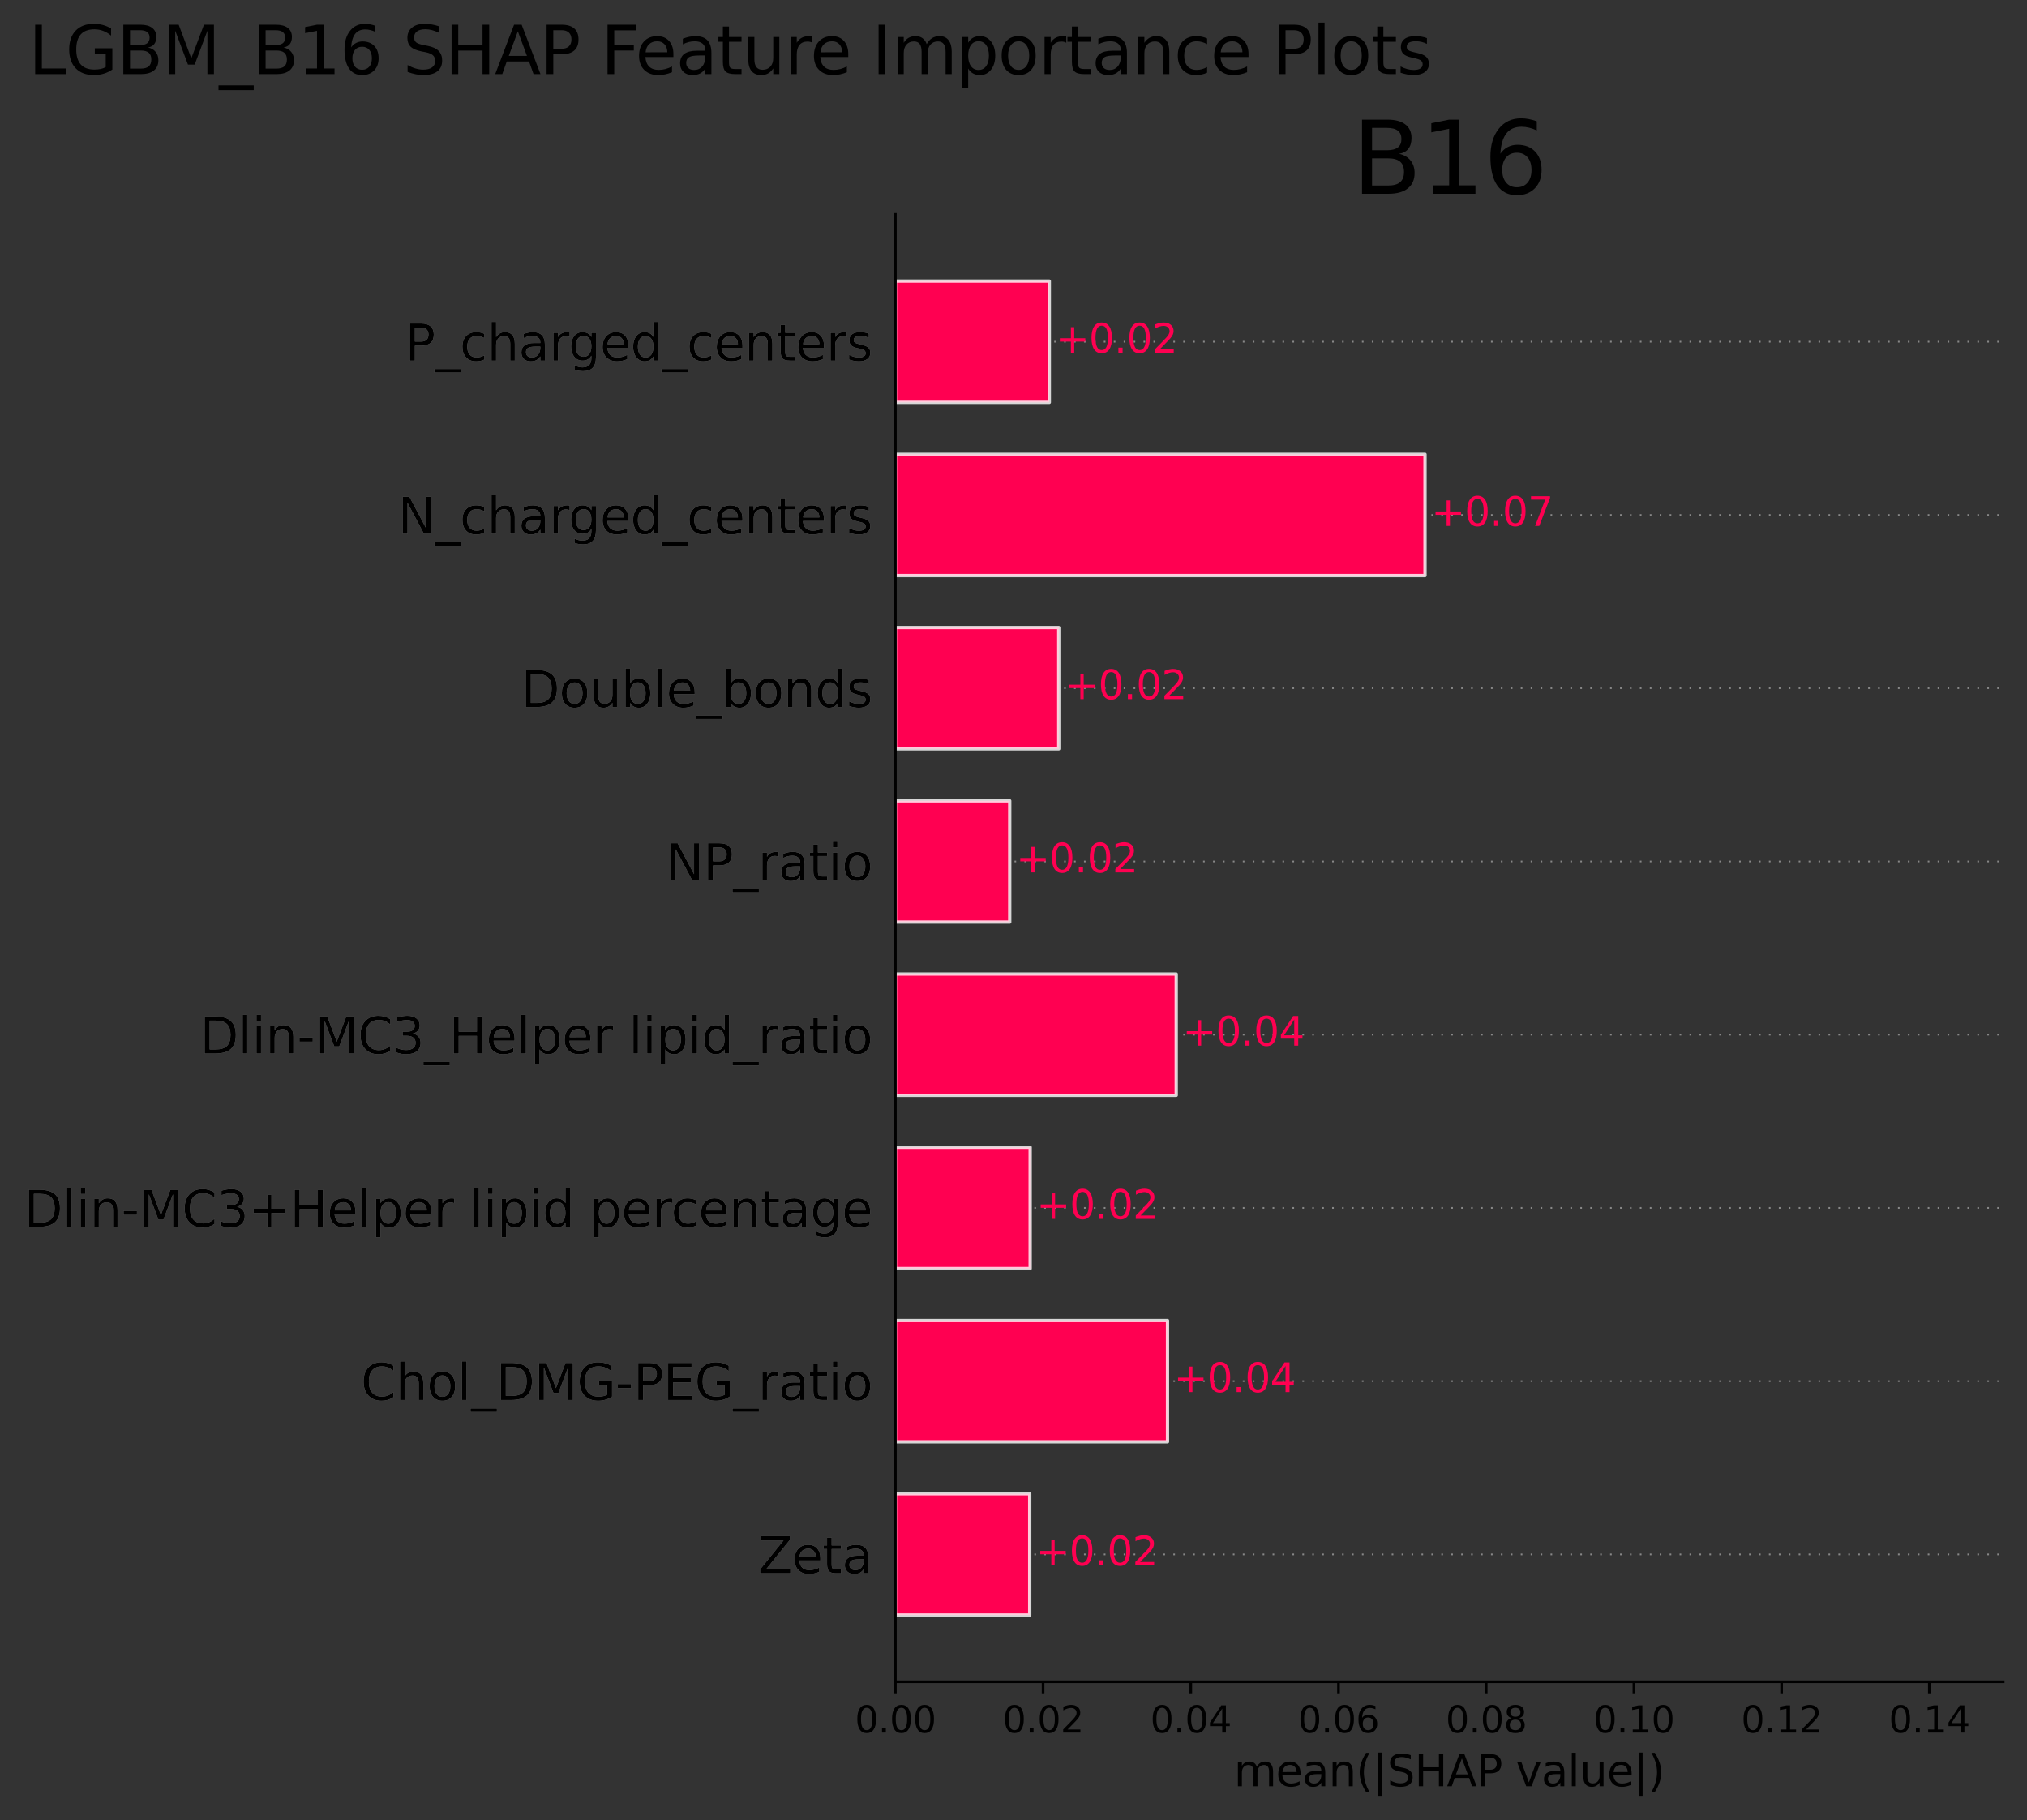 <?xml version="1.0" encoding="utf-8" standalone="no"?>
<!DOCTYPE svg PUBLIC "-//W3C//DTD SVG 1.1//EN"
  "http://www.w3.org/Graphics/SVG/1.1/DTD/svg11.dtd">
<svg xmlns:xlink="http://www.w3.org/1999/xlink" width="612.599pt" height="550.166pt" viewBox="0 0 612.599 550.166" xmlns="http://www.w3.org/2000/svg" version="1.1">
 <rect x="0" y="0" width="612.599" height="550.166" fill="#333333" stroke="none"/>
 <defs>
  <style type="text/css">*{stroke-linejoin: round; stroke-linecap: butt}</style>
 </defs>
 <g id="figure_1">
  <g id="patch_1">
   <path d="M 0 550.166 
L 612.599 550.166 
L 612.599 0 
L 0 0 
L 0 550.166 
z
" style="fill: none"/>
  </g>
  <g id="axes_1">
   <g id="patch_2">
    <path d="M 270.599 508.32 
L 605.399 508.32 
L 605.399 64.8 
L 270.599 64.8 
L 270.599 508.32 
z
" style="fill: none"/>
   </g>
   <g id="line2d_1">
    <path d="M 270.599 469.833 
L 605.399 469.833 
" clip-path="url(#pe434aa7fb9)" style="fill: none; stroke-dasharray: 0.5,2.5; stroke-dashoffset: 0; stroke: #888888; stroke-width: 0.5"/>
   </g>
   <g id="line2d_2">
    <path d="M 270.599 417.469 
L 605.399 417.469 
" clip-path="url(#pe434aa7fb9)" style="fill: none; stroke-dasharray: 0.5,2.5; stroke-dashoffset: 0; stroke: #888888; stroke-width: 0.5"/>
   </g>
   <g id="line2d_3">
    <path d="M 270.599 365.105 
L 605.399 365.105 
" clip-path="url(#pe434aa7fb9)" style="fill: none; stroke-dasharray: 0.5,2.5; stroke-dashoffset: 0; stroke: #888888; stroke-width: 0.5"/>
   </g>
   <g id="line2d_4">
    <path d="M 270.599 312.742 
L 605.399 312.742 
" clip-path="url(#pe434aa7fb9)" style="fill: none; stroke-dasharray: 0.5,2.5; stroke-dashoffset: 0; stroke: #888888; stroke-width: 0.5"/>
   </g>
   <g id="line2d_5">
    <path d="M 270.599 260.378 
L 605.399 260.378 
" clip-path="url(#pe434aa7fb9)" style="fill: none; stroke-dasharray: 0.5,2.5; stroke-dashoffset: 0; stroke: #888888; stroke-width: 0.5"/>
   </g>
   <g id="line2d_6">
    <path d="M 270.599 208.015 
L 605.399 208.015 
" clip-path="url(#pe434aa7fb9)" style="fill: none; stroke-dasharray: 0.5,2.5; stroke-dashoffset: 0; stroke: #888888; stroke-width: 0.5"/>
   </g>
   <g id="line2d_7">
    <path d="M 270.599 155.651 
L 605.399 155.651 
" clip-path="url(#pe434aa7fb9)" style="fill: none; stroke-dasharray: 0.5,2.5; stroke-dashoffset: 0; stroke: #888888; stroke-width: 0.5"/>
   </g>
   <g id="line2d_8">
    <path d="M 270.599 103.287 
L 605.399 103.287 
" clip-path="url(#pe434aa7fb9)" style="fill: none; stroke-dasharray: 0.5,2.5; stroke-dashoffset: 0; stroke: #888888; stroke-width: 0.5"/>
   </g>
   <g id="patch_3">
    <path d="M 270.599 121.615 
L 317.121 121.615 
L 317.121 84.96 
L 270.599 84.96 
z
" clip-path="url(#pe434aa7fb9)" style="fill: #ff0051; stroke: #ffffff; stroke-opacity: 0.8; stroke-linejoin: miter"/>
   </g>
   <g id="patch_4">
    <path d="M 270.599 173.978 
L 430.669 173.978 
L 430.669 137.324 
L 270.599 137.324 
z
" clip-path="url(#pe434aa7fb9)" style="fill: #ff0051; stroke: #ffffff; stroke-opacity: 0.8; stroke-linejoin: miter"/>
   </g>
   <g id="patch_5">
    <path d="M 270.599 226.342 
L 319.981 226.342 
L 319.981 189.687 
L 270.599 189.687 
z
" clip-path="url(#pe434aa7fb9)" style="fill: #ff0051; stroke: #ffffff; stroke-opacity: 0.8; stroke-linejoin: miter"/>
   </g>
   <g id="patch_6">
    <path d="M 270.599 278.705 
L 305.16 278.705 
L 305.16 242.051 
L 270.599 242.051 
z
" clip-path="url(#pe434aa7fb9)" style="fill: #ff0051; stroke: #ffffff; stroke-opacity: 0.8; stroke-linejoin: miter"/>
   </g>
   <g id="patch_7">
    <path d="M 270.599 331.069 
L 355.482 331.069 
L 355.482 294.415 
L 270.599 294.415 
z
" clip-path="url(#pe434aa7fb9)" style="fill: #ff0051; stroke: #ffffff; stroke-opacity: 0.8; stroke-linejoin: miter"/>
   </g>
   <g id="patch_8">
    <path d="M 270.599 383.433 
L 311.337 383.433 
L 311.337 346.778 
L 270.599 346.778 
z
" clip-path="url(#pe434aa7fb9)" style="fill: #ff0051; stroke: #ffffff; stroke-opacity: 0.8; stroke-linejoin: miter"/>
   </g>
   <g id="patch_9">
    <path d="M 270.599 435.796 
L 352.848 435.796 
L 352.848 399.142 
L 270.599 399.142 
z
" clip-path="url(#pe434aa7fb9)" style="fill: #ff0051; stroke: #ffffff; stroke-opacity: 0.8; stroke-linejoin: miter"/>
   </g>
   <g id="patch_10">
    <path d="M 270.599 488.16 
L 311.201 488.16 
L 311.201 451.505 
L 270.599 451.505 
z
" clip-path="url(#pe434aa7fb9)" style="fill: #ff0051; stroke: #ffffff; stroke-opacity: 0.8; stroke-linejoin: miter"/>
   </g>
   <g id="matplotlib.axis_1">
    <g id="xtick_1">
     <g id="line2d_9">
      <defs>
       <path id="m5577241337" d="M 0 0 
L 0 3.5 
" style="stroke: #000000; stroke-width: 0.8"/>
      </defs>
      <g>
       <use xlink:href="#m5577241337" x="270.599" y="508.32" style="stroke: #000000; stroke-width: 0.8"/>
      </g>
     </g>
     <g id="text_1">
      <!-- 0.00 -->
      <g transform="translate(258.353 523.678) scale(0.11 -0.11)">
       <defs>
        <path id="DejaVuSans-30" d="M 2034 4250 
Q 1547 4250 1301 3770 
Q 1056 3291 1056 2328 
Q 1056 1369 1301 889 
Q 1547 409 2034 409 
Q 2525 409 2770 889 
Q 3016 1369 3016 2328 
Q 3016 3291 2770 3770 
Q 2525 4250 2034 4250 
z
M 2034 4750 
Q 2819 4750 3233 4129 
Q 3647 3509 3647 2328 
Q 3647 1150 3233 529 
Q 2819 -91 2034 -91 
Q 1250 -91 836 529 
Q 422 1150 422 2328 
Q 422 3509 836 4129 
Q 1250 4750 2034 4750 
z
" transform="scale(0.016)"/>
        <path id="DejaVuSans-2e" d="M 684 794 
L 1344 794 
L 1344 0 
L 684 0 
L 684 794 
z
" transform="scale(0.016)"/>
       </defs>
       <use xlink:href="#DejaVuSans-30"/>
       <use xlink:href="#DejaVuSans-2e" x="63.623"/>
       <use xlink:href="#DejaVuSans-30" x="95.41"/>
       <use xlink:href="#DejaVuSans-30" x="159.033"/>
      </g>
     </g>
    </g>
    <g id="xtick_2">
     <g id="line2d_10">
      <g>
       <use xlink:href="#m5577241337" x="315.239" y="508.32" style="stroke: #000000; stroke-width: 0.8"/>
      </g>
     </g>
     <g id="text_2">
      <!-- 0.02 -->
      <g transform="translate(302.993 523.678) scale(0.11 -0.11)">
       <defs>
        <path id="DejaVuSans-32" d="M 1228 531 
L 3431 531 
L 3431 0 
L 469 0 
L 469 531 
Q 828 903 1448 1529 
Q 2069 2156 2228 2338 
Q 2531 2678 2651 2914 
Q 2772 3150 2772 3378 
Q 2772 3750 2511 3984 
Q 2250 4219 1831 4219 
Q 1534 4219 1204 4116 
Q 875 4013 500 3803 
L 500 4441 
Q 881 4594 1212 4672 
Q 1544 4750 1819 4750 
Q 2544 4750 2975 4387 
Q 3406 4025 3406 3419 
Q 3406 3131 3298 2873 
Q 3191 2616 2906 2266 
Q 2828 2175 2409 1742 
Q 1991 1309 1228 531 
z
" transform="scale(0.016)"/>
       </defs>
       <use xlink:href="#DejaVuSans-30"/>
       <use xlink:href="#DejaVuSans-2e" x="63.623"/>
       <use xlink:href="#DejaVuSans-30" x="95.41"/>
       <use xlink:href="#DejaVuSans-32" x="159.033"/>
      </g>
     </g>
    </g>
    <g id="xtick_3">
     <g id="line2d_11">
      <g>
       <use xlink:href="#m5577241337" x="359.879" y="508.32" style="stroke: #000000; stroke-width: 0.8"/>
      </g>
     </g>
     <g id="text_3">
      <!-- 0.04 -->
      <g transform="translate(347.633 523.678) scale(0.11 -0.11)">
       <defs>
        <path id="DejaVuSans-34" d="M 2419 4116 
L 825 1625 
L 2419 1625 
L 2419 4116 
z
M 2253 4666 
L 3047 4666 
L 3047 1625 
L 3713 1625 
L 3713 1100 
L 3047 1100 
L 3047 0 
L 2419 0 
L 2419 1100 
L 313 1100 
L 313 1709 
L 2253 4666 
z
" transform="scale(0.016)"/>
       </defs>
       <use xlink:href="#DejaVuSans-30"/>
       <use xlink:href="#DejaVuSans-2e" x="63.623"/>
       <use xlink:href="#DejaVuSans-30" x="95.41"/>
       <use xlink:href="#DejaVuSans-34" x="159.033"/>
      </g>
     </g>
    </g>
    <g id="xtick_4">
     <g id="line2d_12">
      <g>
       <use xlink:href="#m5577241337" x="404.519" y="508.32" style="stroke: #000000; stroke-width: 0.8"/>
      </g>
     </g>
     <g id="text_4">
      <!-- 0.06 -->
      <g transform="translate(392.273 523.678) scale(0.11 -0.11)">
       <defs>
        <path id="DejaVuSans-36" d="M 2113 2584 
Q 1688 2584 1439 2293 
Q 1191 2003 1191 1497 
Q 1191 994 1439 701 
Q 1688 409 2113 409 
Q 2538 409 2786 701 
Q 3034 994 3034 1497 
Q 3034 2003 2786 2293 
Q 2538 2584 2113 2584 
z
M 3366 4563 
L 3366 3988 
Q 3128 4100 2886 4159 
Q 2644 4219 2406 4219 
Q 1781 4219 1451 3797 
Q 1122 3375 1075 2522 
Q 1259 2794 1537 2939 
Q 1816 3084 2150 3084 
Q 2853 3084 3261 2657 
Q 3669 2231 3669 1497 
Q 3669 778 3244 343 
Q 2819 -91 2113 -91 
Q 1303 -91 875 529 
Q 447 1150 447 2328 
Q 447 3434 972 4092 
Q 1497 4750 2381 4750 
Q 2619 4750 2861 4703 
Q 3103 4656 3366 4563 
z
" transform="scale(0.016)"/>
       </defs>
       <use xlink:href="#DejaVuSans-30"/>
       <use xlink:href="#DejaVuSans-2e" x="63.623"/>
       <use xlink:href="#DejaVuSans-30" x="95.41"/>
       <use xlink:href="#DejaVuSans-36" x="159.033"/>
      </g>
     </g>
    </g>
    <g id="xtick_5">
     <g id="line2d_13">
      <g>
       <use xlink:href="#m5577241337" x="449.159" y="508.32" style="stroke: #000000; stroke-width: 0.8"/>
      </g>
     </g>
     <g id="text_5">
      <!-- 0.08 -->
      <g transform="translate(436.913 523.678) scale(0.11 -0.11)">
       <defs>
        <path id="DejaVuSans-38" d="M 2034 2216 
Q 1584 2216 1326 1975 
Q 1069 1734 1069 1313 
Q 1069 891 1326 650 
Q 1584 409 2034 409 
Q 2484 409 2743 651 
Q 3003 894 3003 1313 
Q 3003 1734 2745 1975 
Q 2488 2216 2034 2216 
z
M 1403 2484 
Q 997 2584 770 2862 
Q 544 3141 544 3541 
Q 544 4100 942 4425 
Q 1341 4750 2034 4750 
Q 2731 4750 3128 4425 
Q 3525 4100 3525 3541 
Q 3525 3141 3298 2862 
Q 3072 2584 2669 2484 
Q 3125 2378 3379 2068 
Q 3634 1759 3634 1313 
Q 3634 634 3220 271 
Q 2806 -91 2034 -91 
Q 1263 -91 848 271 
Q 434 634 434 1313 
Q 434 1759 690 2068 
Q 947 2378 1403 2484 
z
M 1172 3481 
Q 1172 3119 1398 2916 
Q 1625 2713 2034 2713 
Q 2441 2713 2670 2916 
Q 2900 3119 2900 3481 
Q 2900 3844 2670 4047 
Q 2441 4250 2034 4250 
Q 1625 4250 1398 4047 
Q 1172 3844 1172 3481 
z
" transform="scale(0.016)"/>
       </defs>
       <use xlink:href="#DejaVuSans-30"/>
       <use xlink:href="#DejaVuSans-2e" x="63.623"/>
       <use xlink:href="#DejaVuSans-30" x="95.41"/>
       <use xlink:href="#DejaVuSans-38" x="159.033"/>
      </g>
     </g>
    </g>
    <g id="xtick_6">
     <g id="line2d_14">
      <g>
       <use xlink:href="#m5577241337" x="493.799" y="508.32" style="stroke: #000000; stroke-width: 0.8"/>
      </g>
     </g>
     <g id="text_6">
      <!-- 0.10 -->
      <g transform="translate(481.553 523.678) scale(0.11 -0.11)">
       <defs>
        <path id="DejaVuSans-31" d="M 794 531 
L 1825 531 
L 1825 4091 
L 703 3866 
L 703 4441 
L 1819 4666 
L 2450 4666 
L 2450 531 
L 3481 531 
L 3481 0 
L 794 0 
L 794 531 
z
" transform="scale(0.016)"/>
       </defs>
       <use xlink:href="#DejaVuSans-30"/>
       <use xlink:href="#DejaVuSans-2e" x="63.623"/>
       <use xlink:href="#DejaVuSans-31" x="95.41"/>
       <use xlink:href="#DejaVuSans-30" x="159.033"/>
      </g>
     </g>
    </g>
    <g id="xtick_7">
     <g id="line2d_15">
      <g>
       <use xlink:href="#m5577241337" x="538.439" y="508.32" style="stroke: #000000; stroke-width: 0.8"/>
      </g>
     </g>
     <g id="text_7">
      <!-- 0.12 -->
      <g transform="translate(526.193 523.678) scale(0.11 -0.11)">
       <use xlink:href="#DejaVuSans-30"/>
       <use xlink:href="#DejaVuSans-2e" x="63.623"/>
       <use xlink:href="#DejaVuSans-31" x="95.41"/>
       <use xlink:href="#DejaVuSans-32" x="159.033"/>
      </g>
     </g>
    </g>
    <g id="xtick_8">
     <g id="line2d_16">
      <g>
       <use xlink:href="#m5577241337" x="583.079" y="508.32" style="stroke: #000000; stroke-width: 0.8"/>
      </g>
     </g>
     <g id="text_8">
      <!-- 0.14 -->
      <g transform="translate(570.833 523.678) scale(0.11 -0.11)">
       <use xlink:href="#DejaVuSans-30"/>
       <use xlink:href="#DejaVuSans-2e" x="63.623"/>
       <use xlink:href="#DejaVuSans-31" x="95.41"/>
       <use xlink:href="#DejaVuSans-34" x="159.033"/>
      </g>
     </g>
    </g>
    <g id="text_9">
     <!-- mean(|SHAP value|) -->
     <g transform="translate(372.913 539.901) scale(0.13 -0.13)">
      <defs>
       <path id="DejaVuSans-6d" d="M 3328 2828 
Q 3544 3216 3844 3400 
Q 4144 3584 4550 3584 
Q 5097 3584 5394 3201 
Q 5691 2819 5691 2113 
L 5691 0 
L 5113 0 
L 5113 2094 
Q 5113 2597 4934 2840 
Q 4756 3084 4391 3084 
Q 3944 3084 3684 2787 
Q 3425 2491 3425 1978 
L 3425 0 
L 2847 0 
L 2847 2094 
Q 2847 2600 2669 2842 
Q 2491 3084 2119 3084 
Q 1678 3084 1418 2786 
Q 1159 2488 1159 1978 
L 1159 0 
L 581 0 
L 581 3500 
L 1159 3500 
L 1159 2956 
Q 1356 3278 1631 3431 
Q 1906 3584 2284 3584 
Q 2666 3584 2933 3390 
Q 3200 3197 3328 2828 
z
" transform="scale(0.016)"/>
       <path id="DejaVuSans-65" d="M 3597 1894 
L 3597 1613 
L 953 1613 
Q 991 1019 1311 708 
Q 1631 397 2203 397 
Q 2534 397 2845 478 
Q 3156 559 3463 722 
L 3463 178 
Q 3153 47 2828 -22 
Q 2503 -91 2169 -91 
Q 1331 -91 842 396 
Q 353 884 353 1716 
Q 353 2575 817 3079 
Q 1281 3584 2069 3584 
Q 2775 3584 3186 3129 
Q 3597 2675 3597 1894 
z
M 3022 2063 
Q 3016 2534 2758 2815 
Q 2500 3097 2075 3097 
Q 1594 3097 1305 2825 
Q 1016 2553 972 2059 
L 3022 2063 
z
" transform="scale(0.016)"/>
       <path id="DejaVuSans-61" d="M 2194 1759 
Q 1497 1759 1228 1600 
Q 959 1441 959 1056 
Q 959 750 1161 570 
Q 1363 391 1709 391 
Q 2188 391 2477 730 
Q 2766 1069 2766 1631 
L 2766 1759 
L 2194 1759 
z
M 3341 1997 
L 3341 0 
L 2766 0 
L 2766 531 
Q 2569 213 2275 61 
Q 1981 -91 1556 -91 
Q 1019 -91 701 211 
Q 384 513 384 1019 
Q 384 1609 779 1909 
Q 1175 2209 1959 2209 
L 2766 2209 
L 2766 2266 
Q 2766 2663 2505 2880 
Q 2244 3097 1772 3097 
Q 1472 3097 1187 3025 
Q 903 2953 641 2809 
L 641 3341 
Q 956 3463 1253 3523 
Q 1550 3584 1831 3584 
Q 2591 3584 2966 3190 
Q 3341 2797 3341 1997 
z
" transform="scale(0.016)"/>
       <path id="DejaVuSans-6e" d="M 3513 2113 
L 3513 0 
L 2938 0 
L 2938 2094 
Q 2938 2591 2744 2837 
Q 2550 3084 2163 3084 
Q 1697 3084 1428 2787 
Q 1159 2491 1159 1978 
L 1159 0 
L 581 0 
L 581 3500 
L 1159 3500 
L 1159 2956 
Q 1366 3272 1645 3428 
Q 1925 3584 2291 3584 
Q 2894 3584 3203 3211 
Q 3513 2838 3513 2113 
z
" transform="scale(0.016)"/>
       <path id="DejaVuSans-28" d="M 1984 4856 
Q 1566 4138 1362 3434 
Q 1159 2731 1159 2009 
Q 1159 1288 1364 580 
Q 1569 -128 1984 -844 
L 1484 -844 
Q 1016 -109 783 600 
Q 550 1309 550 2009 
Q 550 2706 781 3412 
Q 1013 4119 1484 4856 
L 1984 4856 
z
" transform="scale(0.016)"/>
       <path id="DejaVuSans-7c" d="M 1344 4891 
L 1344 -1509 
L 813 -1509 
L 813 4891 
L 1344 4891 
z
" transform="scale(0.016)"/>
       <path id="DejaVuSans-53" d="M 3425 4513 
L 3425 3897 
Q 3066 4069 2747 4153 
Q 2428 4238 2131 4238 
Q 1616 4238 1336 4038 
Q 1056 3838 1056 3469 
Q 1056 3159 1242 3001 
Q 1428 2844 1947 2747 
L 2328 2669 
Q 3034 2534 3370 2195 
Q 3706 1856 3706 1288 
Q 3706 609 3251 259 
Q 2797 -91 1919 -91 
Q 1588 -91 1214 -16 
Q 841 59 441 206 
L 441 856 
Q 825 641 1194 531 
Q 1563 422 1919 422 
Q 2459 422 2753 634 
Q 3047 847 3047 1241 
Q 3047 1584 2836 1778 
Q 2625 1972 2144 2069 
L 1759 2144 
Q 1053 2284 737 2584 
Q 422 2884 422 3419 
Q 422 4038 858 4394 
Q 1294 4750 2059 4750 
Q 2388 4750 2728 4690 
Q 3069 4631 3425 4513 
z
" transform="scale(0.016)"/>
       <path id="DejaVuSans-48" d="M 628 4666 
L 1259 4666 
L 1259 2753 
L 3553 2753 
L 3553 4666 
L 4184 4666 
L 4184 0 
L 3553 0 
L 3553 2222 
L 1259 2222 
L 1259 0 
L 628 0 
L 628 4666 
z
" transform="scale(0.016)"/>
       <path id="DejaVuSans-41" d="M 2188 4044 
L 1331 1722 
L 3047 1722 
L 2188 4044 
z
M 1831 4666 
L 2547 4666 
L 4325 0 
L 3669 0 
L 3244 1197 
L 1141 1197 
L 716 0 
L 50 0 
L 1831 4666 
z
" transform="scale(0.016)"/>
       <path id="DejaVuSans-50" d="M 1259 4147 
L 1259 2394 
L 2053 2394 
Q 2494 2394 2734 2622 
Q 2975 2850 2975 3272 
Q 2975 3691 2734 3919 
Q 2494 4147 2053 4147 
L 1259 4147 
z
M 628 4666 
L 2053 4666 
Q 2838 4666 3239 4311 
Q 3641 3956 3641 3272 
Q 3641 2581 3239 2228 
Q 2838 1875 2053 1875 
L 1259 1875 
L 1259 0 
L 628 0 
L 628 4666 
z
" transform="scale(0.016)"/>
       <path id="DejaVuSans-20" transform="scale(0.016)"/>
       <path id="DejaVuSans-76" d="M 191 3500 
L 800 3500 
L 1894 563 
L 2988 3500 
L 3597 3500 
L 2284 0 
L 1503 0 
L 191 3500 
z
" transform="scale(0.016)"/>
       <path id="DejaVuSans-6c" d="M 603 4863 
L 1178 4863 
L 1178 0 
L 603 0 
L 603 4863 
z
" transform="scale(0.016)"/>
       <path id="DejaVuSans-75" d="M 544 1381 
L 544 3500 
L 1119 3500 
L 1119 1403 
Q 1119 906 1312 657 
Q 1506 409 1894 409 
Q 2359 409 2629 706 
Q 2900 1003 2900 1516 
L 2900 3500 
L 3475 3500 
L 3475 0 
L 2900 0 
L 2900 538 
Q 2691 219 2414 64 
Q 2138 -91 1772 -91 
Q 1169 -91 856 284 
Q 544 659 544 1381 
z
M 1991 3584 
L 1991 3584 
z
" transform="scale(0.016)"/>
       <path id="DejaVuSans-29" d="M 513 4856 
L 1013 4856 
Q 1481 4119 1714 3412 
Q 1947 2706 1947 2009 
Q 1947 1309 1714 600 
Q 1481 -109 1013 -844 
L 513 -844 
Q 928 -128 1133 580 
Q 1338 1288 1338 2009 
Q 1338 2731 1133 3434 
Q 928 4138 513 4856 
z
" transform="scale(0.016)"/>
      </defs>
      <use xlink:href="#DejaVuSans-6d"/>
      <use xlink:href="#DejaVuSans-65" x="97.412"/>
      <use xlink:href="#DejaVuSans-61" x="158.936"/>
      <use xlink:href="#DejaVuSans-6e" x="220.215"/>
      <use xlink:href="#DejaVuSans-28" x="283.594"/>
      <use xlink:href="#DejaVuSans-7c" x="322.607"/>
      <use xlink:href="#DejaVuSans-53" x="356.299"/>
      <use xlink:href="#DejaVuSans-48" x="419.775"/>
      <use xlink:href="#DejaVuSans-41" x="494.971"/>
      <use xlink:href="#DejaVuSans-50" x="563.379"/>
      <use xlink:href="#DejaVuSans-20" x="623.682"/>
      <use xlink:href="#DejaVuSans-76" x="655.469"/>
      <use xlink:href="#DejaVuSans-61" x="714.648"/>
      <use xlink:href="#DejaVuSans-6c" x="775.928"/>
      <use xlink:href="#DejaVuSans-75" x="803.711"/>
      <use xlink:href="#DejaVuSans-65" x="867.09"/>
      <use xlink:href="#DejaVuSans-7c" x="928.613"/>
      <use xlink:href="#DejaVuSans-29" x="962.305"/>
     </g>
    </g>
   </g>
   <g id="matplotlib.axis_2">
    <g id="ytick_1">
     <g id="text_10">
      <!-- P_charged_centers -->
      <g style="fill: #999999" transform="translate(122.355 108.986) scale(0.15 -0.15)">
       <defs>
        <path id="DejaVuSans-5f" d="M 3263 -1063 
L 3263 -1509 
L -63 -1509 
L -63 -1063 
L 3263 -1063 
z
" transform="scale(0.016)"/>
        <path id="DejaVuSans-63" d="M 3122 3366 
L 3122 2828 
Q 2878 2963 2633 3030 
Q 2388 3097 2138 3097 
Q 1578 3097 1268 2742 
Q 959 2388 959 1747 
Q 959 1106 1268 751 
Q 1578 397 2138 397 
Q 2388 397 2633 464 
Q 2878 531 3122 666 
L 3122 134 
Q 2881 22 2623 -34 
Q 2366 -91 2075 -91 
Q 1284 -91 818 406 
Q 353 903 353 1747 
Q 353 2603 823 3093 
Q 1294 3584 2113 3584 
Q 2378 3584 2631 3529 
Q 2884 3475 3122 3366 
z
" transform="scale(0.016)"/>
        <path id="DejaVuSans-68" d="M 3513 2113 
L 3513 0 
L 2938 0 
L 2938 2094 
Q 2938 2591 2744 2837 
Q 2550 3084 2163 3084 
Q 1697 3084 1428 2787 
Q 1159 2491 1159 1978 
L 1159 0 
L 581 0 
L 581 4863 
L 1159 4863 
L 1159 2956 
Q 1366 3272 1645 3428 
Q 1925 3584 2291 3584 
Q 2894 3584 3203 3211 
Q 3513 2838 3513 2113 
z
" transform="scale(0.016)"/>
        <path id="DejaVuSans-72" d="M 2631 2963 
Q 2534 3019 2420 3045 
Q 2306 3072 2169 3072 
Q 1681 3072 1420 2755 
Q 1159 2438 1159 1844 
L 1159 0 
L 581 0 
L 581 3500 
L 1159 3500 
L 1159 2956 
Q 1341 3275 1631 3429 
Q 1922 3584 2338 3584 
Q 2397 3584 2469 3576 
Q 2541 3569 2628 3553 
L 2631 2963 
z
" transform="scale(0.016)"/>
        <path id="DejaVuSans-67" d="M 2906 1791 
Q 2906 2416 2648 2759 
Q 2391 3103 1925 3103 
Q 1463 3103 1205 2759 
Q 947 2416 947 1791 
Q 947 1169 1205 825 
Q 1463 481 1925 481 
Q 2391 481 2648 825 
Q 2906 1169 2906 1791 
z
M 3481 434 
Q 3481 -459 3084 -895 
Q 2688 -1331 1869 -1331 
Q 1566 -1331 1297 -1286 
Q 1028 -1241 775 -1147 
L 775 -588 
Q 1028 -725 1275 -790 
Q 1522 -856 1778 -856 
Q 2344 -856 2625 -561 
Q 2906 -266 2906 331 
L 2906 616 
Q 2728 306 2450 153 
Q 2172 0 1784 0 
Q 1141 0 747 490 
Q 353 981 353 1791 
Q 353 2603 747 3093 
Q 1141 3584 1784 3584 
Q 2172 3584 2450 3431 
Q 2728 3278 2906 2969 
L 2906 3500 
L 3481 3500 
L 3481 434 
z
" transform="scale(0.016)"/>
        <path id="DejaVuSans-64" d="M 2906 2969 
L 2906 4863 
L 3481 4863 
L 3481 0 
L 2906 0 
L 2906 525 
Q 2725 213 2448 61 
Q 2172 -91 1784 -91 
Q 1150 -91 751 415 
Q 353 922 353 1747 
Q 353 2572 751 3078 
Q 1150 3584 1784 3584 
Q 2172 3584 2448 3432 
Q 2725 3281 2906 2969 
z
M 947 1747 
Q 947 1113 1208 752 
Q 1469 391 1925 391 
Q 2381 391 2643 752 
Q 2906 1113 2906 1747 
Q 2906 2381 2643 2742 
Q 2381 3103 1925 3103 
Q 1469 3103 1208 2742 
Q 947 2381 947 1747 
z
" transform="scale(0.016)"/>
        <path id="DejaVuSans-74" d="M 1172 4494 
L 1172 3500 
L 2356 3500 
L 2356 3053 
L 1172 3053 
L 1172 1153 
Q 1172 725 1289 603 
Q 1406 481 1766 481 
L 2356 481 
L 2356 0 
L 1766 0 
Q 1100 0 847 248 
Q 594 497 594 1153 
L 594 3053 
L 172 3053 
L 172 3500 
L 594 3500 
L 594 4494 
L 1172 4494 
z
" transform="scale(0.016)"/>
        <path id="DejaVuSans-73" d="M 2834 3397 
L 2834 2853 
Q 2591 2978 2328 3040 
Q 2066 3103 1784 3103 
Q 1356 3103 1142 2972 
Q 928 2841 928 2578 
Q 928 2378 1081 2264 
Q 1234 2150 1697 2047 
L 1894 2003 
Q 2506 1872 2764 1633 
Q 3022 1394 3022 966 
Q 3022 478 2636 193 
Q 2250 -91 1575 -91 
Q 1294 -91 989 -36 
Q 684 19 347 128 
L 347 722 
Q 666 556 975 473 
Q 1284 391 1588 391 
Q 1994 391 2212 530 
Q 2431 669 2431 922 
Q 2431 1156 2273 1281 
Q 2116 1406 1581 1522 
L 1381 1569 
Q 847 1681 609 1914 
Q 372 2147 372 2553 
Q 372 3047 722 3315 
Q 1072 3584 1716 3584 
Q 2034 3584 2315 3537 
Q 2597 3491 2834 3397 
z
" transform="scale(0.016)"/>
       </defs>
       <use xlink:href="#DejaVuSans-50"/>
       <use xlink:href="#DejaVuSans-5f" x="60.303"/>
       <use xlink:href="#DejaVuSans-63" x="110.303"/>
       <use xlink:href="#DejaVuSans-68" x="165.283"/>
       <use xlink:href="#DejaVuSans-61" x="228.662"/>
       <use xlink:href="#DejaVuSans-72" x="289.941"/>
       <use xlink:href="#DejaVuSans-67" x="329.305"/>
       <use xlink:href="#DejaVuSans-65" x="392.781"/>
       <use xlink:href="#DejaVuSans-64" x="454.305"/>
       <use xlink:href="#DejaVuSans-5f" x="517.781"/>
       <use xlink:href="#DejaVuSans-63" x="567.781"/>
       <use xlink:href="#DejaVuSans-65" x="622.762"/>
       <use xlink:href="#DejaVuSans-6e" x="684.285"/>
       <use xlink:href="#DejaVuSans-74" x="747.664"/>
       <use xlink:href="#DejaVuSans-65" x="786.873"/>
       <use xlink:href="#DejaVuSans-72" x="848.396"/>
       <use xlink:href="#DejaVuSans-73" x="889.51"/>
      </g>
     </g>
    </g>
    <g id="ytick_2">
     <g id="text_11">
      <!-- N_charged_centers -->
      <g style="fill: #999999" transform="translate(120.178 161.35) scale(0.15 -0.15)">
       <defs>
        <path id="DejaVuSans-4e" d="M 628 4666 
L 1478 4666 
L 3547 763 
L 3547 4666 
L 4159 4666 
L 4159 0 
L 3309 0 
L 1241 3903 
L 1241 0 
L 628 0 
L 628 4666 
z
" transform="scale(0.016)"/>
       </defs>
       <use xlink:href="#DejaVuSans-4e"/>
       <use xlink:href="#DejaVuSans-5f" x="74.805"/>
       <use xlink:href="#DejaVuSans-63" x="124.805"/>
       <use xlink:href="#DejaVuSans-68" x="179.785"/>
       <use xlink:href="#DejaVuSans-61" x="243.164"/>
       <use xlink:href="#DejaVuSans-72" x="304.443"/>
       <use xlink:href="#DejaVuSans-67" x="343.807"/>
       <use xlink:href="#DejaVuSans-65" x="407.283"/>
       <use xlink:href="#DejaVuSans-64" x="468.807"/>
       <use xlink:href="#DejaVuSans-5f" x="532.283"/>
       <use xlink:href="#DejaVuSans-63" x="582.283"/>
       <use xlink:href="#DejaVuSans-65" x="637.264"/>
       <use xlink:href="#DejaVuSans-6e" x="698.787"/>
       <use xlink:href="#DejaVuSans-74" x="762.166"/>
       <use xlink:href="#DejaVuSans-65" x="801.375"/>
       <use xlink:href="#DejaVuSans-72" x="862.898"/>
       <use xlink:href="#DejaVuSans-73" x="904.012"/>
      </g>
     </g>
    </g>
    <g id="ytick_3">
     <g id="text_12">
      <!-- Double_bonds -->
      <g style="fill: #999999" transform="translate(157.402 213.713) scale(0.15 -0.15)">
       <defs>
        <path id="DejaVuSans-44" d="M 1259 4147 
L 1259 519 
L 2022 519 
Q 2988 519 3436 956 
Q 3884 1394 3884 2338 
Q 3884 3275 3436 3711 
Q 2988 4147 2022 4147 
L 1259 4147 
z
M 628 4666 
L 1925 4666 
Q 3281 4666 3915 4102 
Q 4550 3538 4550 2338 
Q 4550 1131 3912 565 
Q 3275 0 1925 0 
L 628 0 
L 628 4666 
z
" transform="scale(0.016)"/>
        <path id="DejaVuSans-6f" d="M 1959 3097 
Q 1497 3097 1228 2736 
Q 959 2375 959 1747 
Q 959 1119 1226 758 
Q 1494 397 1959 397 
Q 2419 397 2687 759 
Q 2956 1122 2956 1747 
Q 2956 2369 2687 2733 
Q 2419 3097 1959 3097 
z
M 1959 3584 
Q 2709 3584 3137 3096 
Q 3566 2609 3566 1747 
Q 3566 888 3137 398 
Q 2709 -91 1959 -91 
Q 1206 -91 779 398 
Q 353 888 353 1747 
Q 353 2609 779 3096 
Q 1206 3584 1959 3584 
z
" transform="scale(0.016)"/>
        <path id="DejaVuSans-62" d="M 3116 1747 
Q 3116 2381 2855 2742 
Q 2594 3103 2138 3103 
Q 1681 3103 1420 2742 
Q 1159 2381 1159 1747 
Q 1159 1113 1420 752 
Q 1681 391 2138 391 
Q 2594 391 2855 752 
Q 3116 1113 3116 1747 
z
M 1159 2969 
Q 1341 3281 1617 3432 
Q 1894 3584 2278 3584 
Q 2916 3584 3314 3078 
Q 3713 2572 3713 1747 
Q 3713 922 3314 415 
Q 2916 -91 2278 -91 
Q 1894 -91 1617 61 
Q 1341 213 1159 525 
L 1159 0 
L 581 0 
L 581 4863 
L 1159 4863 
L 1159 2969 
z
" transform="scale(0.016)"/>
       </defs>
       <use xlink:href="#DejaVuSans-44"/>
       <use xlink:href="#DejaVuSans-6f" x="77.002"/>
       <use xlink:href="#DejaVuSans-75" x="138.184"/>
       <use xlink:href="#DejaVuSans-62" x="201.562"/>
       <use xlink:href="#DejaVuSans-6c" x="265.039"/>
       <use xlink:href="#DejaVuSans-65" x="292.822"/>
       <use xlink:href="#DejaVuSans-5f" x="354.346"/>
       <use xlink:href="#DejaVuSans-62" x="404.346"/>
       <use xlink:href="#DejaVuSans-6f" x="467.822"/>
       <use xlink:href="#DejaVuSans-6e" x="529.004"/>
       <use xlink:href="#DejaVuSans-64" x="592.383"/>
       <use xlink:href="#DejaVuSans-73" x="655.859"/>
      </g>
     </g>
    </g>
    <g id="ytick_4">
     <g id="text_13">
      <!-- NP_ratio -->
      <g style="fill: #999999" transform="translate(201.248 266.077) scale(0.15 -0.15)">
       <defs>
        <path id="DejaVuSans-69" d="M 603 3500 
L 1178 3500 
L 1178 0 
L 603 0 
L 603 3500 
z
M 603 4863 
L 1178 4863 
L 1178 4134 
L 603 4134 
L 603 4863 
z
" transform="scale(0.016)"/>
       </defs>
       <use xlink:href="#DejaVuSans-4e"/>
       <use xlink:href="#DejaVuSans-50" x="74.805"/>
       <use xlink:href="#DejaVuSans-5f" x="135.107"/>
       <use xlink:href="#DejaVuSans-72" x="185.107"/>
       <use xlink:href="#DejaVuSans-61" x="226.221"/>
       <use xlink:href="#DejaVuSans-74" x="287.5"/>
       <use xlink:href="#DejaVuSans-69" x="326.709"/>
       <use xlink:href="#DejaVuSans-6f" x="354.492"/>
      </g>
     </g>
    </g>
    <g id="ytick_5">
     <g id="text_14">
      <!-- Dlin-MC3_Helper lipid_ratio -->
      <g style="fill: #999999" transform="translate(60.342 318.441) scale(0.15 -0.15)">
       <defs>
        <path id="DejaVuSans-2d" d="M 313 2009 
L 1997 2009 
L 1997 1497 
L 313 1497 
L 313 2009 
z
" transform="scale(0.016)"/>
        <path id="DejaVuSans-4d" d="M 628 4666 
L 1569 4666 
L 2759 1491 
L 3956 4666 
L 4897 4666 
L 4897 0 
L 4281 0 
L 4281 4097 
L 3078 897 
L 2444 897 
L 1241 4097 
L 1241 0 
L 628 0 
L 628 4666 
z
" transform="scale(0.016)"/>
        <path id="DejaVuSans-43" d="M 4122 4306 
L 4122 3641 
Q 3803 3938 3442 4084 
Q 3081 4231 2675 4231 
Q 1875 4231 1450 3742 
Q 1025 3253 1025 2328 
Q 1025 1406 1450 917 
Q 1875 428 2675 428 
Q 3081 428 3442 575 
Q 3803 722 4122 1019 
L 4122 359 
Q 3791 134 3420 21 
Q 3050 -91 2638 -91 
Q 1578 -91 968 557 
Q 359 1206 359 2328 
Q 359 3453 968 4101 
Q 1578 4750 2638 4750 
Q 3056 4750 3426 4639 
Q 3797 4528 4122 4306 
z
" transform="scale(0.016)"/>
        <path id="DejaVuSans-33" d="M 2597 2516 
Q 3050 2419 3304 2112 
Q 3559 1806 3559 1356 
Q 3559 666 3084 287 
Q 2609 -91 1734 -91 
Q 1441 -91 1130 -33 
Q 819 25 488 141 
L 488 750 
Q 750 597 1062 519 
Q 1375 441 1716 441 
Q 2309 441 2620 675 
Q 2931 909 2931 1356 
Q 2931 1769 2642 2001 
Q 2353 2234 1838 2234 
L 1294 2234 
L 1294 2753 
L 1863 2753 
Q 2328 2753 2575 2939 
Q 2822 3125 2822 3475 
Q 2822 3834 2567 4026 
Q 2313 4219 1838 4219 
Q 1578 4219 1281 4162 
Q 984 4106 628 3988 
L 628 4550 
Q 988 4650 1302 4700 
Q 1616 4750 1894 4750 
Q 2613 4750 3031 4423 
Q 3450 4097 3450 3541 
Q 3450 3153 3228 2886 
Q 3006 2619 2597 2516 
z
" transform="scale(0.016)"/>
        <path id="DejaVuSans-70" d="M 1159 525 
L 1159 -1331 
L 581 -1331 
L 581 3500 
L 1159 3500 
L 1159 2969 
Q 1341 3281 1617 3432 
Q 1894 3584 2278 3584 
Q 2916 3584 3314 3078 
Q 3713 2572 3713 1747 
Q 3713 922 3314 415 
Q 2916 -91 2278 -91 
Q 1894 -91 1617 61 
Q 1341 213 1159 525 
z
M 3116 1747 
Q 3116 2381 2855 2742 
Q 2594 3103 2138 3103 
Q 1681 3103 1420 2742 
Q 1159 2381 1159 1747 
Q 1159 1113 1420 752 
Q 1681 391 2138 391 
Q 2594 391 2855 752 
Q 3116 1113 3116 1747 
z
" transform="scale(0.016)"/>
       </defs>
       <use xlink:href="#DejaVuSans-44"/>
       <use xlink:href="#DejaVuSans-6c" x="77.002"/>
       <use xlink:href="#DejaVuSans-69" x="104.785"/>
       <use xlink:href="#DejaVuSans-6e" x="132.568"/>
       <use xlink:href="#DejaVuSans-2d" x="195.947"/>
       <use xlink:href="#DejaVuSans-4d" x="232.031"/>
       <use xlink:href="#DejaVuSans-43" x="318.311"/>
       <use xlink:href="#DejaVuSans-33" x="388.135"/>
       <use xlink:href="#DejaVuSans-5f" x="451.758"/>
       <use xlink:href="#DejaVuSans-48" x="501.758"/>
       <use xlink:href="#DejaVuSans-65" x="576.953"/>
       <use xlink:href="#DejaVuSans-6c" x="638.477"/>
       <use xlink:href="#DejaVuSans-70" x="666.26"/>
       <use xlink:href="#DejaVuSans-65" x="729.736"/>
       <use xlink:href="#DejaVuSans-72" x="791.26"/>
       <use xlink:href="#DejaVuSans-20" x="832.373"/>
       <use xlink:href="#DejaVuSans-6c" x="864.16"/>
       <use xlink:href="#DejaVuSans-69" x="891.943"/>
       <use xlink:href="#DejaVuSans-70" x="919.727"/>
       <use xlink:href="#DejaVuSans-69" x="983.203"/>
       <use xlink:href="#DejaVuSans-64" x="1010.986"/>
       <use xlink:href="#DejaVuSans-5f" x="1074.463"/>
       <use xlink:href="#DejaVuSans-72" x="1124.463"/>
       <use xlink:href="#DejaVuSans-61" x="1165.576"/>
       <use xlink:href="#DejaVuSans-74" x="1226.855"/>
       <use xlink:href="#DejaVuSans-69" x="1266.064"/>
       <use xlink:href="#DejaVuSans-6f" x="1293.848"/>
      </g>
     </g>
    </g>
    <g id="ytick_6">
     <g id="text_15">
      <!-- Dlin-MC3+Helper lipid percentage -->
      <g style="fill: #999999" transform="translate(7.2 370.804) scale(0.15 -0.15)">
       <defs>
        <path id="DejaVuSans-2b" d="M 2944 4013 
L 2944 2272 
L 4684 2272 
L 4684 1741 
L 2944 1741 
L 2944 0 
L 2419 0 
L 2419 1741 
L 678 1741 
L 678 2272 
L 2419 2272 
L 2419 4013 
L 2944 4013 
z
" transform="scale(0.016)"/>
       </defs>
       <use xlink:href="#DejaVuSans-44"/>
       <use xlink:href="#DejaVuSans-6c" x="77.002"/>
       <use xlink:href="#DejaVuSans-69" x="104.785"/>
       <use xlink:href="#DejaVuSans-6e" x="132.568"/>
       <use xlink:href="#DejaVuSans-2d" x="195.947"/>
       <use xlink:href="#DejaVuSans-4d" x="232.031"/>
       <use xlink:href="#DejaVuSans-43" x="318.311"/>
       <use xlink:href="#DejaVuSans-33" x="388.135"/>
       <use xlink:href="#DejaVuSans-2b" x="451.758"/>
       <use xlink:href="#DejaVuSans-48" x="535.547"/>
       <use xlink:href="#DejaVuSans-65" x="610.742"/>
       <use xlink:href="#DejaVuSans-6c" x="672.266"/>
       <use xlink:href="#DejaVuSans-70" x="700.049"/>
       <use xlink:href="#DejaVuSans-65" x="763.525"/>
       <use xlink:href="#DejaVuSans-72" x="825.049"/>
       <use xlink:href="#DejaVuSans-20" x="866.162"/>
       <use xlink:href="#DejaVuSans-6c" x="897.949"/>
       <use xlink:href="#DejaVuSans-69" x="925.732"/>
       <use xlink:href="#DejaVuSans-70" x="953.516"/>
       <use xlink:href="#DejaVuSans-69" x="1016.992"/>
       <use xlink:href="#DejaVuSans-64" x="1044.775"/>
       <use xlink:href="#DejaVuSans-20" x="1108.252"/>
       <use xlink:href="#DejaVuSans-70" x="1140.039"/>
       <use xlink:href="#DejaVuSans-65" x="1203.516"/>
       <use xlink:href="#DejaVuSans-72" x="1265.039"/>
       <use xlink:href="#DejaVuSans-63" x="1303.902"/>
       <use xlink:href="#DejaVuSans-65" x="1358.883"/>
       <use xlink:href="#DejaVuSans-6e" x="1420.406"/>
       <use xlink:href="#DejaVuSans-74" x="1483.785"/>
       <use xlink:href="#DejaVuSans-61" x="1522.994"/>
       <use xlink:href="#DejaVuSans-67" x="1584.273"/>
       <use xlink:href="#DejaVuSans-65" x="1647.75"/>
      </g>
     </g>
    </g>
    <g id="ytick_7">
     <g id="text_16">
      <!-- Chol_DMG-PEG_ratio -->
      <g style="fill: #999999" transform="translate(109.017 423.168) scale(0.15 -0.15)">
       <defs>
        <path id="DejaVuSans-47" d="M 3809 666 
L 3809 1919 
L 2778 1919 
L 2778 2438 
L 4434 2438 
L 4434 434 
Q 4069 175 3628 42 
Q 3188 -91 2688 -91 
Q 1594 -91 976 548 
Q 359 1188 359 2328 
Q 359 3472 976 4111 
Q 1594 4750 2688 4750 
Q 3144 4750 3555 4637 
Q 3966 4525 4313 4306 
L 4313 3634 
Q 3963 3931 3569 4081 
Q 3175 4231 2741 4231 
Q 1884 4231 1454 3753 
Q 1025 3275 1025 2328 
Q 1025 1384 1454 906 
Q 1884 428 2741 428 
Q 3075 428 3337 486 
Q 3600 544 3809 666 
z
" transform="scale(0.016)"/>
        <path id="DejaVuSans-45" d="M 628 4666 
L 3578 4666 
L 3578 4134 
L 1259 4134 
L 1259 2753 
L 3481 2753 
L 3481 2222 
L 1259 2222 
L 1259 531 
L 3634 531 
L 3634 0 
L 628 0 
L 628 4666 
z
" transform="scale(0.016)"/>
       </defs>
       <use xlink:href="#DejaVuSans-43"/>
       <use xlink:href="#DejaVuSans-68" x="69.824"/>
       <use xlink:href="#DejaVuSans-6f" x="133.203"/>
       <use xlink:href="#DejaVuSans-6c" x="194.385"/>
       <use xlink:href="#DejaVuSans-5f" x="222.168"/>
       <use xlink:href="#DejaVuSans-44" x="272.168"/>
       <use xlink:href="#DejaVuSans-4d" x="349.17"/>
       <use xlink:href="#DejaVuSans-47" x="435.449"/>
       <use xlink:href="#DejaVuSans-2d" x="512.939"/>
       <use xlink:href="#DejaVuSans-50" x="549.023"/>
       <use xlink:href="#DejaVuSans-45" x="609.326"/>
       <use xlink:href="#DejaVuSans-47" x="672.51"/>
       <use xlink:href="#DejaVuSans-5f" x="750"/>
       <use xlink:href="#DejaVuSans-72" x="800"/>
       <use xlink:href="#DejaVuSans-61" x="841.113"/>
       <use xlink:href="#DejaVuSans-74" x="902.393"/>
       <use xlink:href="#DejaVuSans-69" x="941.602"/>
       <use xlink:href="#DejaVuSans-6f" x="969.385"/>
      </g>
     </g>
    </g>
    <g id="ytick_8">
     <g id="text_17">
      <!-- Zeta -->
      <g style="fill: #999999" transform="translate(229.022 475.532) scale(0.15 -0.15)">
       <defs>
        <path id="DejaVuSans-5a" d="M 359 4666 
L 4025 4666 
L 4025 4184 
L 1075 531 
L 4097 531 
L 4097 0 
L 288 0 
L 288 481 
L 3238 4134 
L 359 4134 
L 359 4666 
z
" transform="scale(0.016)"/>
       </defs>
       <use xlink:href="#DejaVuSans-5a"/>
       <use xlink:href="#DejaVuSans-65" x="68.506"/>
       <use xlink:href="#DejaVuSans-74" x="130.029"/>
       <use xlink:href="#DejaVuSans-61" x="169.238"/>
      </g>
     </g>
    </g>
    <g id="ytick_9">
     <g id="text_18">
      <!-- P_charged_centers -->
      <g transform="translate(122.355 108.986) scale(0.15 -0.15)">
       <use xlink:href="#DejaVuSans-50"/>
       <use xlink:href="#DejaVuSans-5f" x="60.303"/>
       <use xlink:href="#DejaVuSans-63" x="110.303"/>
       <use xlink:href="#DejaVuSans-68" x="165.283"/>
       <use xlink:href="#DejaVuSans-61" x="228.662"/>
       <use xlink:href="#DejaVuSans-72" x="289.941"/>
       <use xlink:href="#DejaVuSans-67" x="329.305"/>
       <use xlink:href="#DejaVuSans-65" x="392.781"/>
       <use xlink:href="#DejaVuSans-64" x="454.305"/>
       <use xlink:href="#DejaVuSans-5f" x="517.781"/>
       <use xlink:href="#DejaVuSans-63" x="567.781"/>
       <use xlink:href="#DejaVuSans-65" x="622.762"/>
       <use xlink:href="#DejaVuSans-6e" x="684.285"/>
       <use xlink:href="#DejaVuSans-74" x="747.664"/>
       <use xlink:href="#DejaVuSans-65" x="786.873"/>
       <use xlink:href="#DejaVuSans-72" x="848.396"/>
       <use xlink:href="#DejaVuSans-73" x="889.51"/>
      </g>
     </g>
    </g>
    <g id="ytick_10">
     <g id="text_19">
      <!-- N_charged_centers -->
      <g transform="translate(120.178 161.35) scale(0.15 -0.15)">
       <use xlink:href="#DejaVuSans-4e"/>
       <use xlink:href="#DejaVuSans-5f" x="74.805"/>
       <use xlink:href="#DejaVuSans-63" x="124.805"/>
       <use xlink:href="#DejaVuSans-68" x="179.785"/>
       <use xlink:href="#DejaVuSans-61" x="243.164"/>
       <use xlink:href="#DejaVuSans-72" x="304.443"/>
       <use xlink:href="#DejaVuSans-67" x="343.807"/>
       <use xlink:href="#DejaVuSans-65" x="407.283"/>
       <use xlink:href="#DejaVuSans-64" x="468.807"/>
       <use xlink:href="#DejaVuSans-5f" x="532.283"/>
       <use xlink:href="#DejaVuSans-63" x="582.283"/>
       <use xlink:href="#DejaVuSans-65" x="637.264"/>
       <use xlink:href="#DejaVuSans-6e" x="698.787"/>
       <use xlink:href="#DejaVuSans-74" x="762.166"/>
       <use xlink:href="#DejaVuSans-65" x="801.375"/>
       <use xlink:href="#DejaVuSans-72" x="862.898"/>
       <use xlink:href="#DejaVuSans-73" x="904.012"/>
      </g>
     </g>
    </g>
    <g id="ytick_11">
     <g id="text_20">
      <!-- Double_bonds -->
      <g transform="translate(157.402 213.713) scale(0.15 -0.15)">
       <use xlink:href="#DejaVuSans-44"/>
       <use xlink:href="#DejaVuSans-6f" x="77.002"/>
       <use xlink:href="#DejaVuSans-75" x="138.184"/>
       <use xlink:href="#DejaVuSans-62" x="201.562"/>
       <use xlink:href="#DejaVuSans-6c" x="265.039"/>
       <use xlink:href="#DejaVuSans-65" x="292.822"/>
       <use xlink:href="#DejaVuSans-5f" x="354.346"/>
       <use xlink:href="#DejaVuSans-62" x="404.346"/>
       <use xlink:href="#DejaVuSans-6f" x="467.822"/>
       <use xlink:href="#DejaVuSans-6e" x="529.004"/>
       <use xlink:href="#DejaVuSans-64" x="592.383"/>
       <use xlink:href="#DejaVuSans-73" x="655.859"/>
      </g>
     </g>
    </g>
    <g id="ytick_12">
     <g id="text_21">
      <!-- NP_ratio -->
      <g transform="translate(201.248 266.077) scale(0.15 -0.15)">
       <use xlink:href="#DejaVuSans-4e"/>
       <use xlink:href="#DejaVuSans-50" x="74.805"/>
       <use xlink:href="#DejaVuSans-5f" x="135.107"/>
       <use xlink:href="#DejaVuSans-72" x="185.107"/>
       <use xlink:href="#DejaVuSans-61" x="226.221"/>
       <use xlink:href="#DejaVuSans-74" x="287.5"/>
       <use xlink:href="#DejaVuSans-69" x="326.709"/>
       <use xlink:href="#DejaVuSans-6f" x="354.492"/>
      </g>
     </g>
    </g>
    <g id="ytick_13">
     <g id="text_22">
      <!-- Dlin-MC3_Helper lipid_ratio -->
      <g transform="translate(60.342 318.441) scale(0.15 -0.15)">
       <use xlink:href="#DejaVuSans-44"/>
       <use xlink:href="#DejaVuSans-6c" x="77.002"/>
       <use xlink:href="#DejaVuSans-69" x="104.785"/>
       <use xlink:href="#DejaVuSans-6e" x="132.568"/>
       <use xlink:href="#DejaVuSans-2d" x="195.947"/>
       <use xlink:href="#DejaVuSans-4d" x="232.031"/>
       <use xlink:href="#DejaVuSans-43" x="318.311"/>
       <use xlink:href="#DejaVuSans-33" x="388.135"/>
       <use xlink:href="#DejaVuSans-5f" x="451.758"/>
       <use xlink:href="#DejaVuSans-48" x="501.758"/>
       <use xlink:href="#DejaVuSans-65" x="576.953"/>
       <use xlink:href="#DejaVuSans-6c" x="638.477"/>
       <use xlink:href="#DejaVuSans-70" x="666.26"/>
       <use xlink:href="#DejaVuSans-65" x="729.736"/>
       <use xlink:href="#DejaVuSans-72" x="791.26"/>
       <use xlink:href="#DejaVuSans-20" x="832.373"/>
       <use xlink:href="#DejaVuSans-6c" x="864.16"/>
       <use xlink:href="#DejaVuSans-69" x="891.943"/>
       <use xlink:href="#DejaVuSans-70" x="919.727"/>
       <use xlink:href="#DejaVuSans-69" x="983.203"/>
       <use xlink:href="#DejaVuSans-64" x="1010.986"/>
       <use xlink:href="#DejaVuSans-5f" x="1074.463"/>
       <use xlink:href="#DejaVuSans-72" x="1124.463"/>
       <use xlink:href="#DejaVuSans-61" x="1165.576"/>
       <use xlink:href="#DejaVuSans-74" x="1226.855"/>
       <use xlink:href="#DejaVuSans-69" x="1266.064"/>
       <use xlink:href="#DejaVuSans-6f" x="1293.848"/>
      </g>
     </g>
    </g>
    <g id="ytick_14">
     <g id="text_23">
      <!-- Dlin-MC3+Helper lipid percentage -->
      <g transform="translate(7.2 370.804) scale(0.15 -0.15)">
       <use xlink:href="#DejaVuSans-44"/>
       <use xlink:href="#DejaVuSans-6c" x="77.002"/>
       <use xlink:href="#DejaVuSans-69" x="104.785"/>
       <use xlink:href="#DejaVuSans-6e" x="132.568"/>
       <use xlink:href="#DejaVuSans-2d" x="195.947"/>
       <use xlink:href="#DejaVuSans-4d" x="232.031"/>
       <use xlink:href="#DejaVuSans-43" x="318.311"/>
       <use xlink:href="#DejaVuSans-33" x="388.135"/>
       <use xlink:href="#DejaVuSans-2b" x="451.758"/>
       <use xlink:href="#DejaVuSans-48" x="535.547"/>
       <use xlink:href="#DejaVuSans-65" x="610.742"/>
       <use xlink:href="#DejaVuSans-6c" x="672.266"/>
       <use xlink:href="#DejaVuSans-70" x="700.049"/>
       <use xlink:href="#DejaVuSans-65" x="763.525"/>
       <use xlink:href="#DejaVuSans-72" x="825.049"/>
       <use xlink:href="#DejaVuSans-20" x="866.162"/>
       <use xlink:href="#DejaVuSans-6c" x="897.949"/>
       <use xlink:href="#DejaVuSans-69" x="925.732"/>
       <use xlink:href="#DejaVuSans-70" x="953.516"/>
       <use xlink:href="#DejaVuSans-69" x="1016.992"/>
       <use xlink:href="#DejaVuSans-64" x="1044.775"/>
       <use xlink:href="#DejaVuSans-20" x="1108.252"/>
       <use xlink:href="#DejaVuSans-70" x="1140.039"/>
       <use xlink:href="#DejaVuSans-65" x="1203.516"/>
       <use xlink:href="#DejaVuSans-72" x="1265.039"/>
       <use xlink:href="#DejaVuSans-63" x="1303.902"/>
       <use xlink:href="#DejaVuSans-65" x="1358.883"/>
       <use xlink:href="#DejaVuSans-6e" x="1420.406"/>
       <use xlink:href="#DejaVuSans-74" x="1483.785"/>
       <use xlink:href="#DejaVuSans-61" x="1522.994"/>
       <use xlink:href="#DejaVuSans-67" x="1584.273"/>
       <use xlink:href="#DejaVuSans-65" x="1647.75"/>
      </g>
     </g>
    </g>
    <g id="ytick_15">
     <g id="text_24">
      <!-- Chol_DMG-PEG_ratio -->
      <g transform="translate(109.017 423.168) scale(0.15 -0.15)">
       <use xlink:href="#DejaVuSans-43"/>
       <use xlink:href="#DejaVuSans-68" x="69.824"/>
       <use xlink:href="#DejaVuSans-6f" x="133.203"/>
       <use xlink:href="#DejaVuSans-6c" x="194.385"/>
       <use xlink:href="#DejaVuSans-5f" x="222.168"/>
       <use xlink:href="#DejaVuSans-44" x="272.168"/>
       <use xlink:href="#DejaVuSans-4d" x="349.17"/>
       <use xlink:href="#DejaVuSans-47" x="435.449"/>
       <use xlink:href="#DejaVuSans-2d" x="512.939"/>
       <use xlink:href="#DejaVuSans-50" x="549.023"/>
       <use xlink:href="#DejaVuSans-45" x="609.326"/>
       <use xlink:href="#DejaVuSans-47" x="672.51"/>
       <use xlink:href="#DejaVuSans-5f" x="750"/>
       <use xlink:href="#DejaVuSans-72" x="800"/>
       <use xlink:href="#DejaVuSans-61" x="841.113"/>
       <use xlink:href="#DejaVuSans-74" x="902.393"/>
       <use xlink:href="#DejaVuSans-69" x="941.602"/>
       <use xlink:href="#DejaVuSans-6f" x="969.385"/>
      </g>
     </g>
    </g>
    <g id="ytick_16">
     <g id="text_25">
      <!-- Zeta -->
      <g transform="translate(229.022 475.532) scale(0.15 -0.15)">
       <use xlink:href="#DejaVuSans-5a"/>
       <use xlink:href="#DejaVuSans-65" x="68.506"/>
       <use xlink:href="#DejaVuSans-74" x="130.029"/>
       <use xlink:href="#DejaVuSans-61" x="169.238"/>
      </g>
     </g>
    </g>
   </g>
   <g id="patch_11">
    <path d="M 270.599 508.32 
L 270.599 64.8 
" style="fill: none; stroke: #000000; stroke-width: 0.8; stroke-linejoin: miter; stroke-linecap: square"/>
   </g>
   <g id="patch_12">
    <path d="M 270.599 508.32 
L 605.399 508.32 
" style="fill: none; stroke: #000000; stroke-width: 0.8; stroke-linejoin: miter; stroke-linecap: square"/>
   </g>
   <g id="text_26">
    <!-- +0.02 -->
    <g style="fill: #ff0051" transform="translate(319.004 106.599) scale(0.12 -0.12)">
     <use xlink:href="#DejaVuSans-2b"/>
     <use xlink:href="#DejaVuSans-30" x="83.789"/>
     <use xlink:href="#DejaVuSans-2e" x="147.412"/>
     <use xlink:href="#DejaVuSans-30" x="179.199"/>
     <use xlink:href="#DejaVuSans-32" x="242.822"/>
    </g>
   </g>
   <g id="text_27">
    <!-- +0.07 -->
    <g style="fill: #ff0051" transform="translate(432.551 158.962) scale(0.12 -0.12)">
     <defs>
      <path id="DejaVuSans-37" d="M 525 4666 
L 3525 4666 
L 3525 4397 
L 1831 0 
L 1172 0 
L 2766 4134 
L 525 4134 
L 525 4666 
z
" transform="scale(0.016)"/>
     </defs>
     <use xlink:href="#DejaVuSans-2b"/>
     <use xlink:href="#DejaVuSans-30" x="83.789"/>
     <use xlink:href="#DejaVuSans-2e" x="147.412"/>
     <use xlink:href="#DejaVuSans-30" x="179.199"/>
     <use xlink:href="#DejaVuSans-37" x="242.822"/>
    </g>
   </g>
   <g id="text_28">
    <!-- +0.02 -->
    <g style="fill: #ff0051" transform="translate(321.863 211.326) scale(0.12 -0.12)">
     <use xlink:href="#DejaVuSans-2b"/>
     <use xlink:href="#DejaVuSans-30" x="83.789"/>
     <use xlink:href="#DejaVuSans-2e" x="147.412"/>
     <use xlink:href="#DejaVuSans-30" x="179.199"/>
     <use xlink:href="#DejaVuSans-32" x="242.822"/>
    </g>
   </g>
   <g id="text_29">
    <!-- +0.02 -->
    <g style="fill: #ff0051" transform="translate(307.042 263.689) scale(0.12 -0.12)">
     <use xlink:href="#DejaVuSans-2b"/>
     <use xlink:href="#DejaVuSans-30" x="83.789"/>
     <use xlink:href="#DejaVuSans-2e" x="147.412"/>
     <use xlink:href="#DejaVuSans-30" x="179.199"/>
     <use xlink:href="#DejaVuSans-32" x="242.822"/>
    </g>
   </g>
   <g id="text_30">
    <!-- +0.04 -->
    <g style="fill: #ff0051" transform="translate(357.365 316.053) scale(0.12 -0.12)">
     <use xlink:href="#DejaVuSans-2b"/>
     <use xlink:href="#DejaVuSans-30" x="83.789"/>
     <use xlink:href="#DejaVuSans-2e" x="147.412"/>
     <use xlink:href="#DejaVuSans-30" x="179.199"/>
     <use xlink:href="#DejaVuSans-34" x="242.822"/>
    </g>
   </g>
   <g id="text_31">
    <!-- +0.02 -->
    <g style="fill: #ff0051" transform="translate(313.219 368.417) scale(0.12 -0.12)">
     <use xlink:href="#DejaVuSans-2b"/>
     <use xlink:href="#DejaVuSans-30" x="83.789"/>
     <use xlink:href="#DejaVuSans-2e" x="147.412"/>
     <use xlink:href="#DejaVuSans-30" x="179.199"/>
     <use xlink:href="#DejaVuSans-32" x="242.822"/>
    </g>
   </g>
   <g id="text_32">
    <!-- +0.04 -->
    <g style="fill: #ff0051" transform="translate(354.731 420.78) scale(0.12 -0.12)">
     <use xlink:href="#DejaVuSans-2b"/>
     <use xlink:href="#DejaVuSans-30" x="83.789"/>
     <use xlink:href="#DejaVuSans-2e" x="147.412"/>
     <use xlink:href="#DejaVuSans-30" x="179.199"/>
     <use xlink:href="#DejaVuSans-34" x="242.822"/>
    </g>
   </g>
   <g id="text_33">
    <!-- +0.02 -->
    <g style="fill: #ff0051" transform="translate(313.084 473.144) scale(0.12 -0.12)">
     <use xlink:href="#DejaVuSans-2b"/>
     <use xlink:href="#DejaVuSans-30" x="83.789"/>
     <use xlink:href="#DejaVuSans-2e" x="147.412"/>
     <use xlink:href="#DejaVuSans-30" x="179.199"/>
     <use xlink:href="#DejaVuSans-32" x="242.822"/>
    </g>
   </g>
   <g id="text_34">
    <!-- B16 -->
    <g transform="translate(408.62 58.561) scale(0.3 -0.3)">
     <defs>
      <path id="DejaVuSans-42" d="M 1259 2228 
L 1259 519 
L 2272 519 
Q 2781 519 3026 730 
Q 3272 941 3272 1375 
Q 3272 1813 3026 2020 
Q 2781 2228 2272 2228 
L 1259 2228 
z
M 1259 4147 
L 1259 2741 
L 2194 2741 
Q 2656 2741 2882 2914 
Q 3109 3088 3109 3444 
Q 3109 3797 2882 3972 
Q 2656 4147 2194 4147 
L 1259 4147 
z
M 628 4666 
L 2241 4666 
Q 2963 4666 3353 4366 
Q 3744 4066 3744 3513 
Q 3744 3084 3544 2831 
Q 3344 2578 2956 2516 
Q 3422 2416 3680 2098 
Q 3938 1781 3938 1306 
Q 3938 681 3513 340 
Q 3088 0 2303 0 
L 628 0 
L 628 4666 
z
" transform="scale(0.016)"/>
     </defs>
     <use xlink:href="#DejaVuSans-42"/>
     <use xlink:href="#DejaVuSans-31" x="68.604"/>
     <use xlink:href="#DejaVuSans-36" x="132.227"/>
    </g>
   </g>
  </g>
  <g id="text_35">
   <!-- LGBM_B16 SHAP Feature Importance Plots -->
   <g transform="translate(8.621 22.397) scale(0.2 -0.2)">
    <defs>
     <path id="DejaVuSans-4c" d="M 628 4666 
L 1259 4666 
L 1259 531 
L 3531 531 
L 3531 0 
L 628 0 
L 628 4666 
z
" transform="scale(0.016)"/>
     <path id="DejaVuSans-46" d="M 628 4666 
L 3309 4666 
L 3309 4134 
L 1259 4134 
L 1259 2759 
L 3109 2759 
L 3109 2228 
L 1259 2228 
L 1259 0 
L 628 0 
L 628 4666 
z
" transform="scale(0.016)"/>
     <path id="DejaVuSans-49" d="M 628 4666 
L 1259 4666 
L 1259 0 
L 628 0 
L 628 4666 
z
" transform="scale(0.016)"/>
    </defs>
    <use xlink:href="#DejaVuSans-4c"/>
    <use xlink:href="#DejaVuSans-47" x="55.713"/>
    <use xlink:href="#DejaVuSans-42" x="133.203"/>
    <use xlink:href="#DejaVuSans-4d" x="201.807"/>
    <use xlink:href="#DejaVuSans-5f" x="288.086"/>
    <use xlink:href="#DejaVuSans-42" x="338.086"/>
    <use xlink:href="#DejaVuSans-31" x="406.689"/>
    <use xlink:href="#DejaVuSans-36" x="470.312"/>
    <use xlink:href="#DejaVuSans-20" x="533.936"/>
    <use xlink:href="#DejaVuSans-53" x="565.723"/>
    <use xlink:href="#DejaVuSans-48" x="629.199"/>
    <use xlink:href="#DejaVuSans-41" x="704.395"/>
    <use xlink:href="#DejaVuSans-50" x="772.803"/>
    <use xlink:href="#DejaVuSans-20" x="833.105"/>
    <use xlink:href="#DejaVuSans-46" x="864.893"/>
    <use xlink:href="#DejaVuSans-65" x="916.912"/>
    <use xlink:href="#DejaVuSans-61" x="978.436"/>
    <use xlink:href="#DejaVuSans-74" x="1039.715"/>
    <use xlink:href="#DejaVuSans-75" x="1078.924"/>
    <use xlink:href="#DejaVuSans-72" x="1142.303"/>
    <use xlink:href="#DejaVuSans-65" x="1181.166"/>
    <use xlink:href="#DejaVuSans-20" x="1242.689"/>
    <use xlink:href="#DejaVuSans-49" x="1274.477"/>
    <use xlink:href="#DejaVuSans-6d" x="1303.969"/>
    <use xlink:href="#DejaVuSans-70" x="1401.381"/>
    <use xlink:href="#DejaVuSans-6f" x="1464.857"/>
    <use xlink:href="#DejaVuSans-72" x="1526.039"/>
    <use xlink:href="#DejaVuSans-74" x="1567.152"/>
    <use xlink:href="#DejaVuSans-61" x="1606.361"/>
    <use xlink:href="#DejaVuSans-6e" x="1667.641"/>
    <use xlink:href="#DejaVuSans-63" x="1731.02"/>
    <use xlink:href="#DejaVuSans-65" x="1786"/>
    <use xlink:href="#DejaVuSans-20" x="1847.523"/>
    <use xlink:href="#DejaVuSans-50" x="1879.311"/>
    <use xlink:href="#DejaVuSans-6c" x="1939.613"/>
    <use xlink:href="#DejaVuSans-6f" x="1967.396"/>
    <use xlink:href="#DejaVuSans-74" x="2028.578"/>
    <use xlink:href="#DejaVuSans-73" x="2067.787"/>
   </g>
  </g>
 </g>
 <defs>
  <clipPath id="pe434aa7fb9">
   <rect x="270.599" y="64.8" width="334.8" height="443.52"/>
  </clipPath>
 </defs>
</svg>

